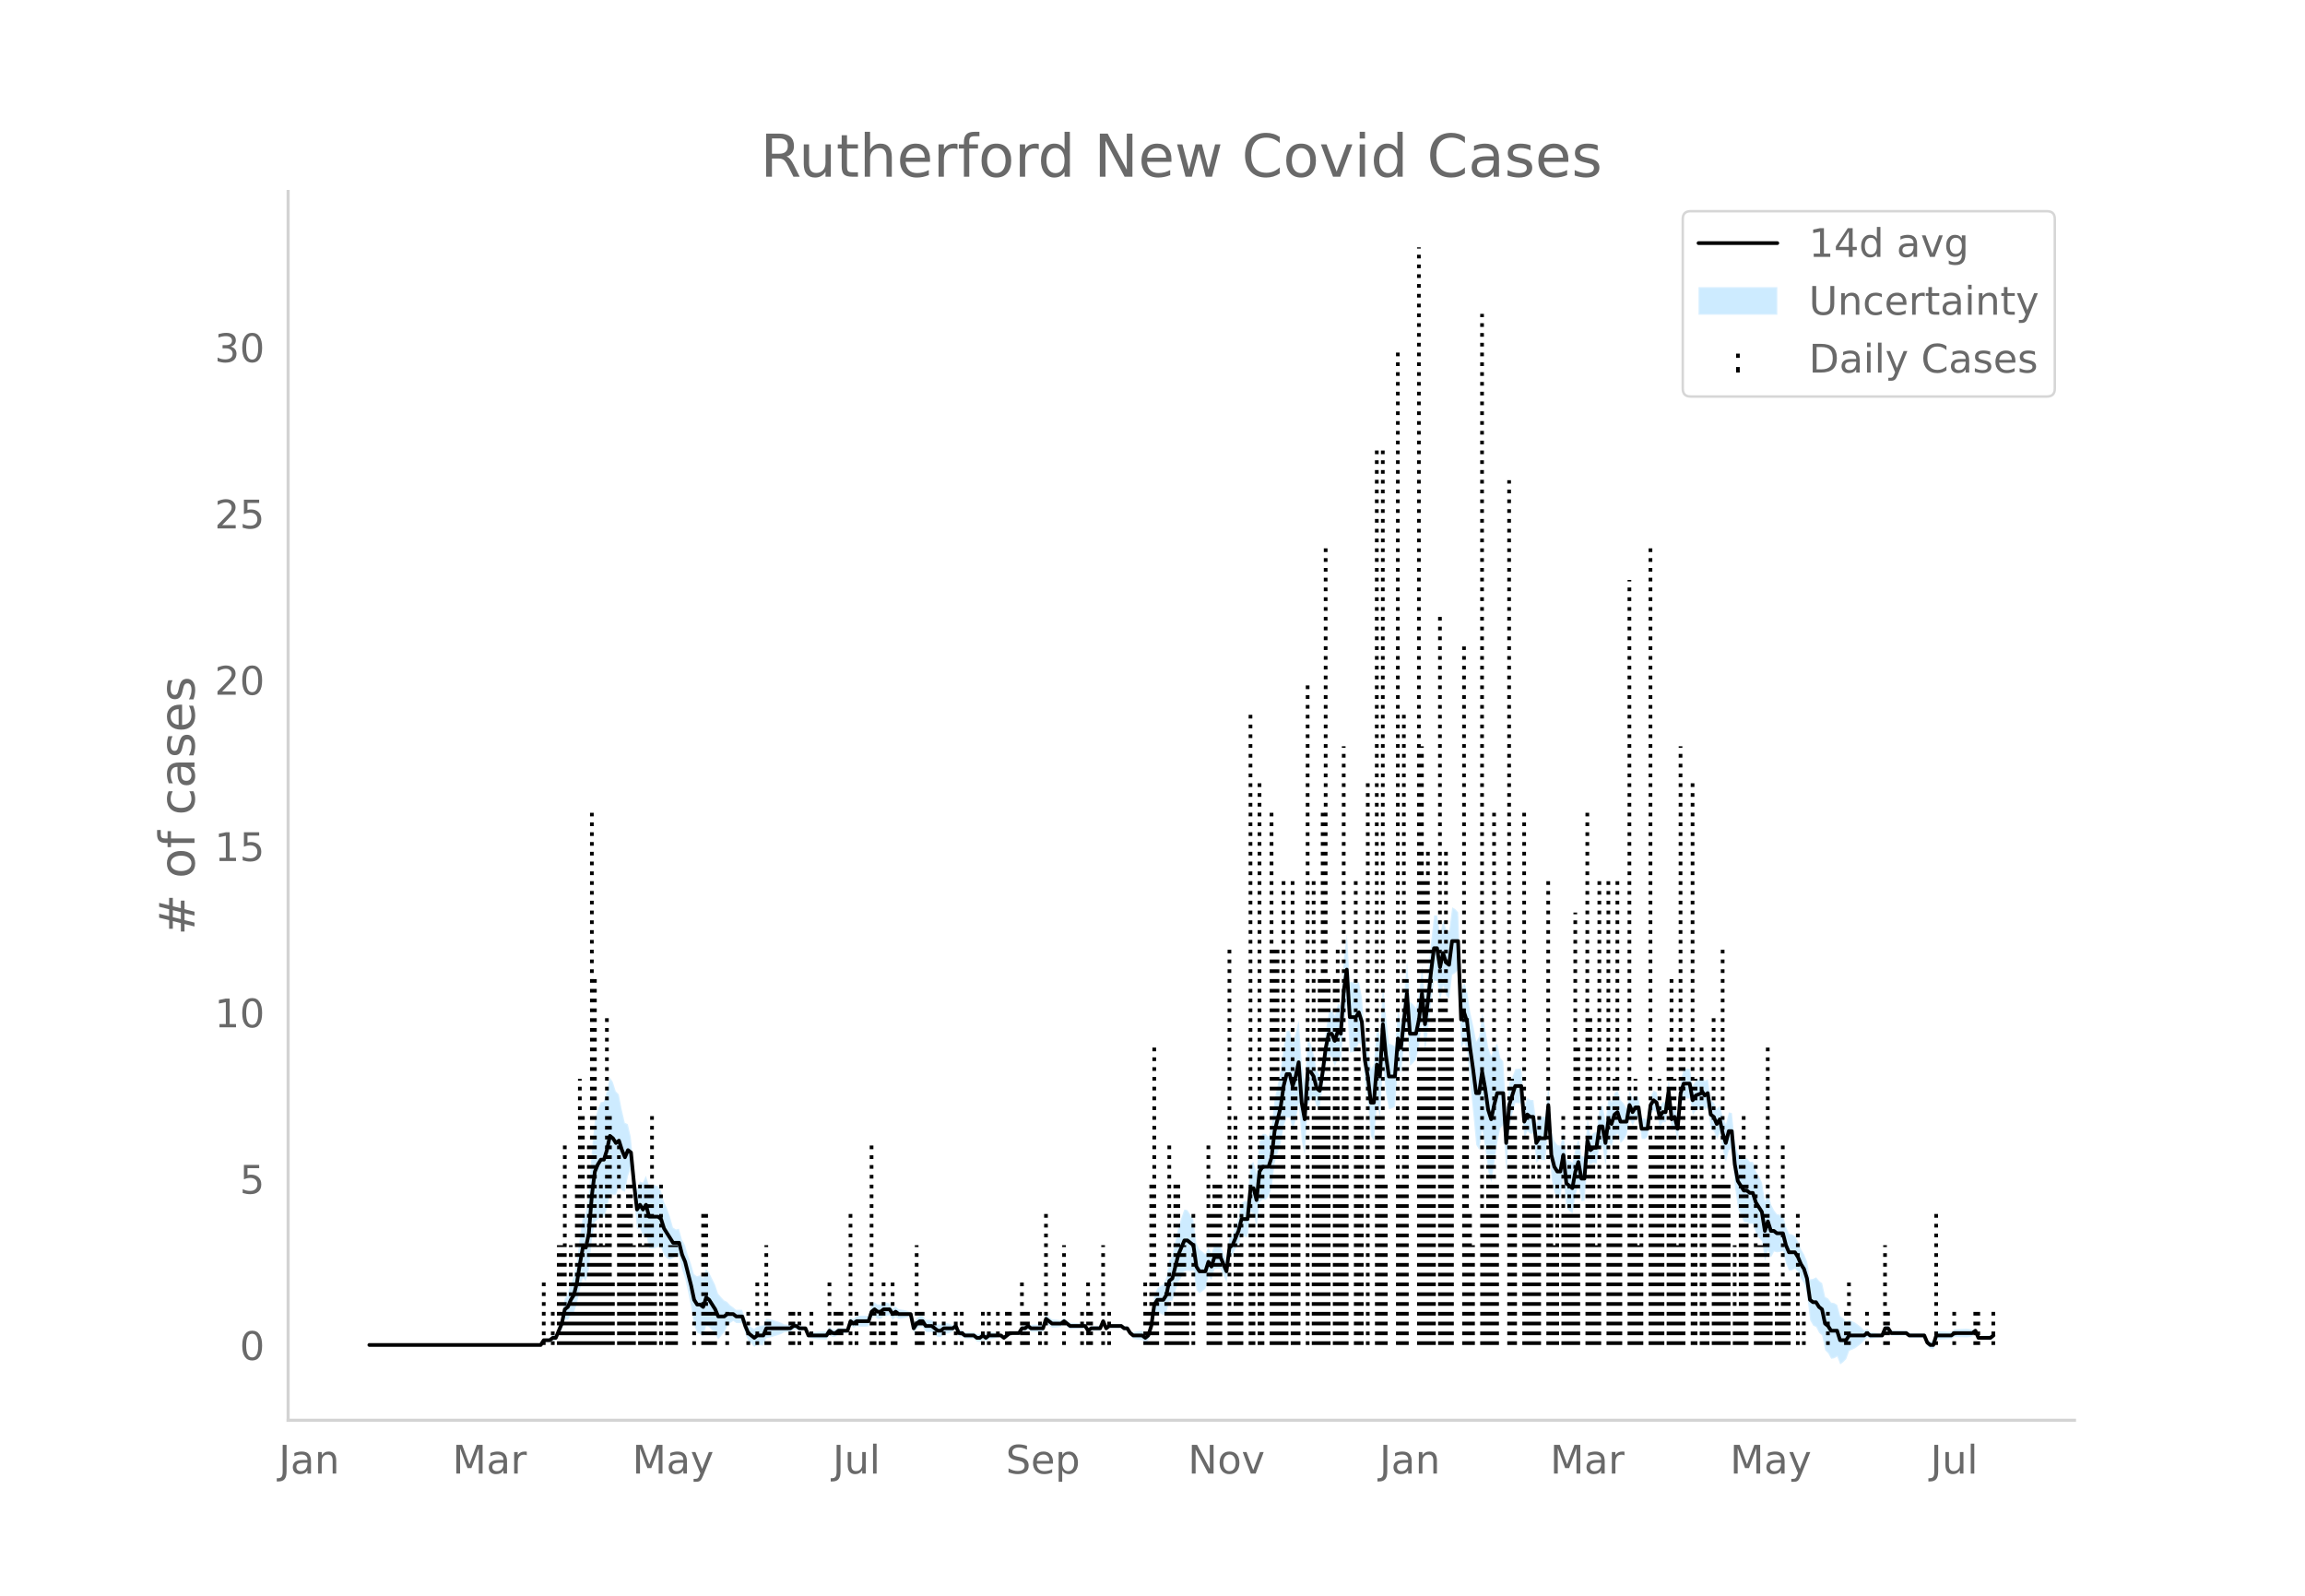 <svg height="864" viewBox="0 0 936 648" width="1248" xmlns="http://www.w3.org/2000/svg" xmlns:xlink="http://www.w3.org/1999/xlink"><defs><style>*{stroke-linecap:butt;stroke-linejoin:round}</style></defs><g id="figure_1"><path d="M0 648h936V0H0z" style="fill:#fff" id="patch_1"/><g id="axes_1"><path d="M117 576.72h725.4V77.76H117z" style="fill:none" id="patch_2"/><g id="PolyCollection_1"><defs><path d="M151.194-101.853H219.58l1.222-1.413 1.221.185 1.221.12 1.222-.742 1.22.144 1.222-2.33 1.221-2.04 1.222-4.198 1.22.107 1.222-1.8 1.221-.994 1.221-3.628 1.222-5.922 1.22-4.74 1.222 1.272 1.221-4.455 1.221-12.722 1.222-6.774 1.22-1.105 1.222-.88 1.221.233 1.221-3.606 1.222-5.835 1.22.086 1.222.067 1.221-3.2 1.222 1.476 1.22.52 1.222-6.381 1.221-3.313 1.221 11.64 1.222 13.16 1.22-.376 1.222 3.368 1.221-1.052 1.221 5.825 1.222.176 1.22-.177 1.222-.397 1.221.068 1.222 3.248 1.22 1.342 1.222.348 1.221-.568 1.221-.802 1.222.27 1.22 5.27 1.222 3.555 1.221 5.519 1.221 6.176 1.222 7.36 1.22 3.009 1.222.412 1.221 1.004 1.221-4.243 1.222.484 1.22 1.427 1.222 1.402 1.221 2.132 1.222-1.434 1.22-1.311 1.222-2.55 1.221-1.325 1.221-.863 1.222.893 1.22.024 1.222-.024 1.221 4.228 1.221 3.076 1.222 1.115 1.22 1.228 1.222-.85 1.221.2 1.222.111 1.22-2.999 1.222-.23 1.221-.297 1.221-.386 1.222-.349 1.22-.456 1.222-.652 1.221-.08 1.221.02 1.222-.965 1.22-.202 1.222.775 1.221-.277 1.221-.534 1.222 3.428 1.22.277 1.222.19 1.221.135 1.222.095 1.22.062 1.222.032 1.221-1.968 1.221.92 1.222-.167 1.22-1.166 1.222-.089 1.221-.101 1.221-.118 1.222-3.195 1.22 1.184 1.222-.71 1.221.144 1.222.056 1.22-.028 1.222-.113 1.221-3.389 1.221-.63 1.222.989h1.22l1.222-.989 1.221-.17 1.221-.349 1.222 1.855 1.22-1.142 1.222.82 1.221-.18 1.221-.23 1.222-.303 1.22-.455 1.222 6.906 1.221-1.692 1.222-.864 1.22.061 1.222 2.056 1.221.021 1.221-.08 1.222 1.077 1.22.996 1.222.021 1.221-1.111 1.221-.238 1.222-.366 1.22-.6 1.222-.975 1.221 3.021 1.222-.068 1.22.916 1.222.111 1.221.045 1.221-.015 1.222 1.093 1.22.123 1.222-.946 1.221.964 1.221-1.065 1.222-.141 1.22-.194 1.222-.613 1.221-.079 1.221.902 1.222-.965 1.22-.859 1.222.081 1.221.065h1.222l1.22-1.661 1.222.207 1.221-.756 1.221 1.035 1.222.036 1.22.005 1.222-.025 1.221-.059 1.221-3.595 1.222 1.02 1.22.94 1.222-.073 1.221-.13 1.222-.204 1.22-.924 1.222.918 1.221.965 1.221-.059 1.222-.066 1.22-.074 1.222-.085 1.221-.098 1.221 1.997 1.222-.988 1.22.031 1.222.01 1.221-.01 1.221-2.784 1.222 2.753 1.22-1.028h4.885l1.222.973 1.221.003 1.221 2.073 1.222 1.287 1.22.232 1.222.177 1.221.136 1.221.918 1.222-.912 1.22-3.86 1.222-7.164 1.221-.654 1.222.888 1.22.668 1.222-1.227 1.221-4.575 1.221-.124 1.222-3.835 1.22-3.722 1.222-2.034 1.221-2.31 1.221-.211 1.222.086 1.22-.117 1.222 7.923 1.221 1.222 1.221-.86 1.222-1.067 1.22-4.994 1.222 1.472 1.221-4.363 1.222-.118 1.22-.006 1.222 2.822 1.221 2.61 1.221-10 1.222-1.09 1.22-2.48 1.222-1.92 1.221-3.611 1.221.686 1.222.304 1.22-10.462 1.222 1.104 1.221 5.173 1.222-10.243 1.22-.994 1.222.024 1.221-1.088 1.221-3.939 1.222-9.908 1.22-3.997 1.222-3.923 1.221-6.98 1.221-3.564 1.222.132 1.22 4.966 1.222-3.933 1.221-6.66 1.221 15.224 1.222 5.473 1.22-20.459 1.222-1.978 1.221-.516 1.222 3.402 1.22-.033 1.222-8.155 1.221-8.62 1.221-4.206 1.222 1.183 1.22 3.392 1.222-3.056 1.221 1.546 1.221-15.722 1.222-7.648 1.22 19.307 1.222-.177 1.221-.546 1.222-3.305 1.22 1.532 1.222 14.778 1.221 8.124 1.221 13.518 1.222 2.113 1.22-15.119 1.222 5.364 1.221-21.145 1.221 11.597 1.222 6.36 1.22-.403 1.222-.674 1.221-16.192 1.221 2.49 1.222-11.45 1.22-8.048 1.222 16.515 1.221-1.006 1.222-1.503 1.22-5.636 1.222-10.093 1.221 12.541 1.221-9.186 1.222-10.971 1.22-8.5 1.222-.021 1.221 7.867 1.221-5.91 1.222 4.005 1.22 1.27 1.222-9.741 1.221-.68 1.222-1.366 1.22 31.836 1.222-2.242 1.221 3.731 1.221 12.943 1.222 11.96 1.22 12.887 1.222 1.99 1.221-7.903 1.221 7.208 1.222 9.568 1.22 4.39 1.222-7.77 1.221-8.411 1.221-5.783 1.222-1.403 1.22 19.414 1.222-18.228 1.221-5.627 1.222-4.473 1.22.123 1.222.114 1.221 14.17 1.221-2.956 1.222 1.09 1.22-.062 1.222 11.823 1.221-1.42 1.221.274 1.222.06 1.22-14.008 1.222 21.291 1.221 5.859 1.222 2.276 1.22-.277 1.222-8.231 1.221 12.473 1.221 1.3 1.222 1.053 1.22-7.575 1.222-4.014 1.221 6.627 1.221-.291 1.222-15.523 1.22.799 1.222-.708 1.221.385 1.221-7.39 1.222.894 1.22 6.939 1.222-9.139 1.221 1.728 1.222-4.24 1.22-.87 1.222 3.716 1.221-1.278 1.221-2.072 1.222-6.293 1.22 2.44 1.222-2.377 1.221-.84 1.221 8.746 1.222.062 1.22-.825 1.222-9.368 1.221-1.609 1.222 1.2 1.22 5.785 1.222-1.998 1.221-.09 1.221-8.122 1.222 11.59 1.22-.938 1.222 5.088 1.221-14 1.221-3.319 1.222.202 1.22-.104 1.222 6.76 1.221-1.88 2.443-.874v-1.107l1.22 1.782 1.222-1.141 1.221 8.893 1.222.869 1.22 3.21 1.222-2.432 1.221 6.852 1.221 4.829 1.222-4.864 1.22-.315 1.222 15.206 1.221 8.673 1.221 3.197 1.222 2.614 1.22.205 1.222.497 1.221-.033 1.222 3.83 1.22 1.893 1.222 1.284 1.221 8.04 1.221-4.118 1.222 2.667 1.22-2.356 1.222.312 1.221-.177 1.221-.261 1.222 4.96 1.22 2.982 1.222-.233 1.221-.709 1.221 1.553 1.222 2.713 1.22 1.827 1.222 4.772 1.221 10.143 1.222 2.155 1.22.611 1.222 2.383 1.221 1.042 1.221 6.005 1.222 1.25 1.22 2.22 1.222-.2 1.221-.723 1.221 3.181 1.222-.89 1.22-1.256 1.222-3.358 1.221-.479 1.222-.588 1.22-.892 1.222-.931 1.221-1.299 1.221-1.348 1.222.625 1.22-.111 1.222-.142 1.221-.186 1.221-.123 1.222-2.677 1.22.063 1.222 1.927 1.221-.008 1.221-.012 1.222-.017 1.22-.023 1.222-.03 1.221.994h6.106l1.222 3.142 1.22 1.214 1.222.276 1.221-3.899 1.221-.043 1.222-.048 1.22-.053 1.222-.057h1.221l1.222-.907 1.22.052 1.222.048 1.221.043 1.221.04 1.222-.12 1.22-.378 1.222-1.619 1.221 3.013 1.221.095 1.222.08 1.22.068 1.222.059 1.221-.965v-2.063l-1.22.965-1.222.059-1.221.068-1.222.08-1.22.095-1.222-2.776-1.221.31-1.221-.377-1.222-.12-1.22.04-1.222.043-1.221.048-1.221.052-1.222 1.022h-1.22l-1.222-.057-1.221-.053-1.222-.048-1.22-.043-1.222 3.82-1.221.274-1.221-.715-1.222-2.646h-6.106l-1.22-.936-1.222-.03-1.221-.022-1.222-.018-1.22-.012-1.222-.007-1.221-1.932-1.221.062-1.222 3.112-1.22-.123-1.222-.186-1.221-.142-1.221-.111-1.222-1.305-1.22.582-1.222-1.299-1.221-.93-1.221-.893-1.222-.588-1.22-.48-1.222.502-1.221-1.256-1.222-.89-1.22-4.537-1.222-.723-1.221-.2-1.221-1.638-1.222-.68-1.22-5.572-1.222-.887-1.221-1.477-1.221.611-1.222.226-1.22-7.223-1.222-2.945-1.221-2.032-1.222-3.075-1.22-2.306-1.222-.71-1.221-.233-1.221-2.805-1.222-4.688-1.22-.261-1.222-.177-1.221-1.617-1.221-2.356-1.222-5.052-1.22 3.6-1.222-7.395-1.221-2.575-1.221-1.966-1.222-3.888-1.22-.033-1.222-1.433-1.221.205-1.222-1.245-1.22-.662-1.222-4.833-1.221-11.807-1.221-.315-1.222 4.784-1.22-2.89-1.222-4.723-1.221 1.425-1.221-2.577-1.222-1.061-1.22-8.471-1.222.788-1.221-2.077v.822l-2.443 1.055-1.22 1.98-1.222-6.746-1.221-.104-1.222.201-1.22 4.4-1.222 14.941-1.221-4.559-1.221.992-1.222-11.564-1.22 9.243-1.222-.09-1.221 1.86-1.221-5.79-1.222-.73-1.22 2.25-1.222 9.926-1.221-.825-1.222.062-1.22-8.619-1.222-.84-1.221 1.481-1.221-3.347-1.222 7.212-1.22-2.072-1.222-1.277-1.221-4.002-1.221 1.059-1.222 3.478-1.22-2.131-1.222 10.156-1.221-6.567-1.222.895-1.22 9.974-1.222.385-1.221 1.222-1.221-6.92-1.222 15.349-1.22-.291-1.222-6.879-1.221 3.703-1.221 5.932-1.222-.876-1.22-.63-1.222-10.68-1.221 5.274-1.221-.276-1.222-1.583-1.22-3.789-1.222-19.227-1.221 13.004-1.222.06-1.22.274-1.222 2.44-1.221-9.402-1.221-.062-1.222-.84-1.22 2.832-1.222-14.77-1.221.113-1.221.123-1.222 3.244-1.22 2.092-1.222 12.643-1.221-21.104-1.222-1.404-1.22-5.782-1.222 1.235-1.221 3.808-1.221-3.329-1.222-7.797-1.22-6.298-1.222 9.462-1.221 1.99-1.221-6.408-1.222-5.404-1.22-8.282-1.222-3.987-1.221 3.546-1.221-31.836-1.222-1.366-1.22-.68-1.222 9.554-1.221-.66-1.222-3.712-1.22 5.667-1.222-7.57-1.221-.02-1.221 10.794-1.222 12.183-1.22 10.108-1.222-12.541-1.221 11.13-1.221 5.942-1.222-1.503-1.22-1.006-1.222-16.287-1.221 13.176-1.222 11.705-1.22-5.228-1.222 14.68-1.221-.675-1.221-.403-1.222-11.005-1.22-13.486-1.222 21.303-1.221-4.284-1.221 15.753-1.222 2.113-1.22-7.706-1.222-5.382-1.221-16.094-1.221-6.186-1.222.554-1.22-.546-1.222-.177-1.221-19.282-1.222 9.717-1.22 19.008-1.222-.383-1.221 4.662-1.221-2.397-1.222 1.184-1.22 7.37-1.222 10.675-1.221 7.28-1.221-1.962-1.222-6.245-1.22-4.375-1.222-1.978-1.221 18.13-1.222-8.033-1.22-17.577-1.222 4.917-1.221 3.785-1.221-4.682-1.222.133-1.22 6.083L520-212.95l-1.221 5.725-1.221 5.65-1.222 11.316-1.22 3.78-1.222-1.09-1.221.024-1.221 2.866-1.222 12.91-1.22-4.474-1.222 1.103-1.221 14.622-1.222.304-1.22.686-1.222 6.036-1.221 3.868-1.221 3.31-1.222.838-1.22 9.295-1.222-3.178-1.221-2.966-1.221-.006-1.222-.118-1.22 3.354-1.222-2.387-1.221 2.724-1.222-1.067-1.22-.86-1.222-2.637-1.221-9.442-1.221-2.046-1.222-1.844-1.22-.21-1.222 3.478-1.221 3.754-1.221 5.926-1.222 5.812-1.22 1.805-1.222 7.002-1.221 2.632-1.221.668-1.222.888-1.22 3.205-1.222 10.2-1.221 3.86-1.222 1.017-1.22-1.012-1.222.136-1.221.177-1.221.232-1.222-.642-1.22-1.786-1.222.003-1.221-.956h-4.885l-1.221.9-1.222-3.035-1.22 3.004-1.222-.01-1.221.01-1.221.032-1.222.94-1.22-1.861-1.222-.098-1.221-.085-1.221-.074-1.222-.066-1.22-.059-1.222-.964-1.221-1.011-1.221 1.005-1.222-.204-1.22-.13-1.222-.073-1.221-.989-1.222-.91-1.22 4.122-1.222-.058-1.221-.026-1.221.005-1.222.037-1.22-.895-1.222 1.174-1.221.207-1.221 2.197h-1.222l-1.22.065-1.222.081-1.221 1.071-1.222.965-1.22-1.028-1.222-.078-1.221-.614-1.221-.194-1.222-.14-1.22.863-1.222-.965-1.221.984-1.221.123-1.222-.837-1.22-.015-1.222.045-1.221.111-1.221-1.013-1.222-.068-1.22-2.767-1.222.954-1.221-.6-1.222-.366-1.22-.238-1.222.818-1.221.02-1.221-.932-1.222-.853-1.22-.08-1.222.021-1.221-1.803-1.221.062-1.222 1.065-1.22 2.166-1.222-4.67-1.221-.455-1.222-.304-1.22-.229-1.222-.18-1.221-1.11-1.221.788-1.222-2.004-1.22-.349-1.222-.17-1.221.94h-1.221l-1.222-.94-1.22 1.299-1.222 4.33-1.221-.114-1.221-.027-1.222.055-1.22.144-1.222 1.22-1.221-.746-1.222 4.523-1.22-.118-1.222-.101-1.221-.089-1.221.764-1.222-.168-1.22-1.009-1.222 1.891-1.221.032-1.221.062-1.222.095-1.22.135-1.222.19-1.221.277-1.222-2.36-1.22-.534-1.222-.278-1.221-1.154-1.221-.202-1.222.965-1.22.02-1.222-.08-1.221-.653-1.221-.456-1.222-.348-1.22-.386-1.222-.298-1.221-.23-1.221 2.79-1.222.111-1.22.201-1.222 1.078-1.221-.701-1.222-.815-1.22-2.712-1.222-3.49-1.221-.023-1.221.023-1.222-1.037-1.22-.862-1.222-1.326-1.221-.62-1.221-1.31-1.222-1.434-1.22-3.657-1.222-2.457-1.221-2.432-1.222-1.445-1.22 3.474-1.222-.925-1.221.412-1.221-.85-1.222-4.217-1.22-3.471-1.222-4.128-1.221-2.233-1.221-4.379-1.222.271-1.22-.802-1.222-4.427-1.221-3.512-1.221-2.516-1.222-4.47-1.22-1.862-1.222-.396-1.221-.177-1.222.176-1.22-3.822-1.222 2.806-1.221-.491-1.221 3.484-1.222-8.064-1.22-13.444-1.222-5.242-1.221-.593-1.221-5.268-1.222-6.243-1.22-1.27-1.222-3.792-1.221-1.844-1.222 5.742-1.22 4.112-1.222.233-1.221 2.98-1.221 4.682-1.222 12.521-1.22 18.15-1.222 7.121-1.221 1.272-1.221 8.767-1.222 9.513-1.22 6.02-1.222 2.865-1.221 3.988-1.221 2.037-1.222 7.378-1.22 3.75-1.222 3.457-1.221.145-1.222 1.186-1.22.121-1.222.185-1.221 2.445H151.194z" id="m247a4d5e01" style="stroke:#fff;stroke-opacity:.2"/></defs><g clip-path="url(#pfc49d9bbac)"><use style="fill:#089fff;fill-opacity:.2;stroke:#fff;stroke-opacity:.2" xlink:href="#m247a4d5e01" y="648"/></g></g><g id="LineCollection_1"><path clip-path="url(#pfc49d9bbac)" d="M220.803 546.147v-27.012M224.467 546.147v-13.506M226.91 546.147V505.63M228.13 546.147V505.63M229.352 546.147V465.11M230.573 546.147v-13.506M231.794 546.147V505.63M233.015 546.147v-27.012M234.236 546.147v-67.531M235.458 546.147v-108.05M236.679 546.147v-94.544M237.9 546.147v-27.012M239.121 546.147V465.11M240.342 546.147v-216.1M241.564 546.147V397.578M242.785 546.147V505.63M244.006 546.147v-67.531M245.227 546.147V505.63M246.448 546.147V411.085M247.67 546.147v-94.544M248.89 546.147v-27.012M251.333 546.147V465.11M252.555 546.147v-54.025M253.776 546.147v-54.025M254.997 546.147v-67.531M256.218 546.147v-67.531M257.44 546.147V505.63M259.882 546.147v-67.531M261.103 546.147V505.63M262.324 546.147v-67.531M263.545 546.147v-67.531M264.767 546.147v-94.544M265.988 546.147v-27.012M268.43 546.147v-67.531M270.873 546.147v-27.012M272.094 546.147V505.63M273.315 546.147V505.63M274.536 546.147V505.63M281.864 546.147v-13.506M285.527 546.147v-54.025M286.748 546.147v-54.025M287.97 546.147v-13.506M289.19 546.147v-13.506M290.412 546.147v-13.506M295.297 546.147v-13.506M303.845 546.147v-13.506M307.51 546.147v-27.012M311.173 546.147V505.63M312.394 546.147v-13.506M320.942 546.147v-13.506M322.164 546.147v-13.506M324.606 546.147v-13.506M329.49 546.147v-13.506M336.818 546.147v-27.012M339.26 546.147v-13.506M340.482 546.147v-13.506M341.703 546.147v-13.506M345.367 546.147v-54.025M347.81 546.147v-13.506M353.915 546.147V465.11M355.136 546.147v-13.506M357.579 546.147v-13.506M358.8 546.147v-27.012M362.464 546.147v-27.012M363.685 546.147v-13.506M372.233 546.147V505.63M373.455 546.147v-13.506M374.676 546.147v-13.506M379.56 546.147v-13.506M383.224 546.147v-13.506M388.11 546.147v-13.506M390.552 546.147v-13.506M399.1 546.147v-13.506M401.542 546.147v-13.506M405.206 546.147v-13.506M408.87 546.147v-13.506M410.09 546.147v-13.506M414.976 546.147v-27.012M416.197 546.147v-13.506M417.418 546.147v-13.506M422.303 546.147v-13.506M424.745 546.147v-54.025M432.073 546.147V505.63M439.4 546.147v-13.506M441.842 546.147v-27.012M443.064 546.147v-13.506M447.948 546.147V505.63M450.39 546.147v-13.506M465.045 546.147v-27.012M466.267 546.147v-13.506M467.488 546.147v-67.531M468.71 546.147V424.591M469.93 546.147v-27.012M473.594 546.147v-27.012M474.815 546.147V465.11M476.036 546.147v-13.506M477.258 546.147v-67.531M478.479 546.147v-67.531M479.7 546.147V505.63M480.921 546.147V505.63M482.142 546.147v-27.012M484.585 546.147v-54.025M490.69 546.147V465.11M491.912 546.147v-54.025M493.133 546.147v-67.531M494.355 546.147v-67.531M495.576 546.147v-67.531M499.24 546.147V384.072M500.46 546.147v-13.506M501.682 546.147v-94.544M502.903 546.147V505.63M504.124 546.147v-67.531M507.788 546.147V289.528M509.01 546.147v-54.025M511.452 546.147V316.541M512.673 546.147v-94.544M516.336 546.147v-216.1M517.558 546.147V384.072M518.779 546.147V384.072M520 546.147v-108.05M521.221 546.147V357.06M522.442 546.147v-67.531M524.885 546.147V357.06M526.106 546.147v-108.05M527.327 546.147V465.11M530.99 546.147V276.022M533.433 546.147V357.06M534.655 546.147v-94.544M535.876 546.147V397.578M537.097 546.147v-216.1M538.318 546.147v-324.15M539.54 546.147V397.578M541.982 546.147V397.578M543.203 546.147V384.072M544.424 546.147v-67.531M545.645 546.147V303.034M546.867 546.147V424.591M550.53 546.147V357.06M551.752 546.147V424.591M552.973 546.147v-94.544M555.415 546.147V316.541M559.079 546.147v-364.67M560.3 546.147v-94.544M561.521 546.147v-364.67M562.742 546.147v-67.531M567.627 546.147V140.96M568.848 546.147v-67.531M570.07 546.147V289.528M571.29 546.147V397.578M576.176 546.147V100.44M577.397 546.147V303.034M578.618 546.147V357.06M579.84 546.147V343.553M581.06 546.147V384.072M582.282 546.147V411.085M584.724 546.147V249.01M585.945 546.147V397.578M587.167 546.147V343.553M588.388 546.147V411.085M589.61 546.147V411.085M594.494 546.147V262.515M595.715 546.147V411.085M596.936 546.147v-54.025M598.158 546.147V505.63M601.821 546.147V127.453M603.042 546.147v-54.025M604.264 546.147V465.11M605.485 546.147V465.11M606.706 546.147v-216.1M607.927 546.147v-67.531M612.812 546.147V194.984M614.033 546.147v-108.05M615.255 546.147v-94.544M618.918 546.147v-216.1M620.14 546.147v-94.544M621.36 546.147v-67.531M622.582 546.147V465.11M623.803 546.147v-67.531M625.024 546.147v-94.544M628.688 546.147V357.06M629.91 546.147v-67.531M631.13 546.147V505.63M632.352 546.147v-67.531M634.794 546.147v-94.544M636.015 546.147v-54.025M637.236 546.147V465.11M638.458 546.147v-54.025M639.679 546.147V370.566M640.9 546.147V424.591M644.564 546.147v-216.1M645.785 546.147V411.085M647.006 546.147V465.11M648.227 546.147V505.63M649.448 546.147V357.06M653.112 546.147V357.06M654.333 546.147v-54.025M655.555 546.147v-108.05M656.776 546.147V357.06M657.997 546.147v-67.531M661.66 546.147V235.503M662.882 546.147v-94.544M664.103 546.147v-108.05M665.324 546.147V505.63M666.545 546.147v-67.531M670.21 546.147v-324.15M671.43 546.147V465.11M672.652 546.147v-94.544M673.873 546.147v-108.05M675.094 546.147v-94.544M677.536 546.147V424.591M678.758 546.147V397.578M679.979 546.147v-108.05M681.2 546.147V505.63M682.421 546.147V303.034M683.642 546.147V424.591M687.306 546.147V316.541M688.527 546.147v-108.05M690.97 546.147v-108.05M690.97 546.147V424.591M692.19 546.147v-67.531M693.412 546.147v-13.506M695.855 546.147V411.085M697.076 546.147v-67.531M698.297 546.147v-67.531M699.518 546.147V384.072M700.74 546.147v-67.531M701.96 546.147v-67.531M704.403 546.147V505.63M705.624 546.147v-13.506M706.845 546.147V465.11M708.067 546.147v-94.544M709.288 546.147v-67.531M712.952 546.147V465.11M714.173 546.147V505.63M715.394 546.147V505.63M716.615 546.147v-54.025M717.836 546.147V424.591M719.058 546.147v-13.506M721.5 546.147v-27.012M722.721 546.147v-13.506M723.942 546.147V465.11M725.164 546.147v-27.012M726.385 546.147v-27.012M730.048 546.147v-54.025M732.49 546.147v-13.506M742.26 546.147v-13.506M749.588 546.147v-13.506M750.81 546.147v-27.012M758.136 546.147v-13.506M765.464 546.147V505.63M766.685 546.147v-13.506M786.224 546.147v-54.025M793.552 546.147v-13.506M802.1 546.147v-13.506M803.321 546.147v-13.506M809.427 546.147v-13.506" style="fill:none;stroke:#000;stroke-dasharray:1.5,2.475;stroke-dashoffset:0;stroke-width:1.5"/></g><path clip-path="url(#pfc49d9bbac)" d="M149.973 546.147h69.609l1.221-1.929h2.442l1.222-.965h1.22l2.443-5.788 1.222-5.789 1.22-.964 1.222-2.895 1.221-1.929 1.221-4.824 1.222-7.718 1.22-6.753h1.222l1.221-5.788 1.221-15.436 1.222-9.647 1.22-2.894 1.222-1.93h1.221l1.221-3.859 1.222-5.788 1.22.965 1.222 1.929 1.221-.965 1.222 3.86 1.22 2.893 1.222-2.894 1.221.965 1.221 12.541 1.222 10.613 1.22-1.93 1.222 1.93 1.221-1.93 1.221 4.824h3.664l1.221.965 1.222 3.858 3.663 5.789h2.443l1.22 4.824 1.222 2.894 2.442 9.647 1.222 5.788 1.22 1.93h1.222l1.221.965 1.221-3.86 1.222.965 2.442 3.86 1.221 2.894h2.443l1.221-.965h2.442l1.222.965h2.442l1.221 3.859 1.221 2.894 2.443 1.93 1.221-.965h2.443l1.22-2.895h9.77l1.222-.964h1.22l1.222.964h2.442l1.222 2.895h7.327l1.221-1.93 1.221.965h1.222l1.22-.965h3.664l1.222-3.859 1.22.965 1.222-.965h4.885l1.221-3.859 1.221-.965 1.222.965h1.22l1.222-.965h2.442l1.222 1.93 1.22-.965 1.222.965h4.885l1.221 5.788 1.221-1.93 1.222-.964h1.22l1.222 1.93h2.442l2.443 1.929h1.221l1.221-.965h3.664l1.221-.964 1.221 2.894h1.222l1.22.965h3.664l1.222.964h1.22l1.222-.964 1.221.964 1.221-.964h4.885l1.221.964 2.443-1.93h3.664l1.22-1.929h1.222l1.221-.964 1.221.964h4.885l1.221-3.859 2.443 1.93h3.664l1.22-.965 2.443 1.93h6.106l1.221 1.929 1.222-.965h3.663l1.221-2.894 1.222 2.894 1.22-.964h4.886l1.221.964h1.221l1.221 1.93 1.222.965h3.663l1.221.964 1.222-.964 1.22-3.86 1.222-8.682 1.221-1.93h2.443l1.22-1.929 1.222-5.788 1.221-.965 2.443-9.647 2.442-5.789h1.221l2.443 1.93 1.221 8.682 1.221 1.93h2.443l1.22-3.86 1.222 1.93 1.221-3.859h2.443l2.442 5.789 1.221-9.648 1.222-.964 2.442-5.789 1.221-4.823h2.443l1.22-12.542h1.222l1.221 4.824 1.222-11.577 1.22-1.93h2.443l1.221-3.859 1.222-10.612 2.442-9.647 1.221-8.683 1.221-4.823h1.222l1.22 4.823 1.222-3.859 1.221-5.788 1.221 16.4 1.222 6.754 1.22-19.295h1.222l1.221 1.93 1.222 4.823 1.22.965 1.222-7.718 1.221-9.647 1.221-5.789h1.222l1.22 2.894 1.222-3.859 1.221.965 1.221-17.365 1.222-8.683 1.22 19.295h2.443l1.222-1.93 1.22 3.86 1.222 15.435 1.221 6.753 1.221 10.613h1.222l1.22-15.436 1.222 4.823 1.221-21.224 1.221 12.542 1.222 8.682h2.442l1.221-15.435 1.221 3.859 2.443-22.19 1.221 16.401h2.443l1.22-5.788 1.222-10.612 1.221 12.541 1.221-9.647 1.222-11.577 1.22-9.647h1.222l1.221 7.718 1.221-5.789 1.222 3.86 1.22.964 1.222-9.647h2.443l1.22 31.836 1.222-2.894 1.221 3.859 1.221 10.612 1.222 8.682 1.22 9.648h1.222l1.221-8.683 1.221 6.753 1.222 8.683 1.22 3.859 1.222-5.789 1.221-4.823h2.443l1.22 20.259 1.222-15.436 2.443-7.718h2.442l1.221 14.471 1.221-2.894 1.222.965h1.22l1.222 10.612 1.221-1.93h2.443l1.22-13.506 1.222 20.26 1.221 4.823 1.222 1.93h1.22l1.222-6.753 1.221 11.576 2.443 1.93 1.22-6.753 1.222-3.86 1.221 6.754h1.221l1.222-15.436 1.22 3.86 1.222-.966h1.221l1.221-8.682h1.222l1.22 6.753 1.222-9.647 1.221 1.93 1.222-3.86 1.22-.965 1.222 3.86h2.442l1.222-6.754 1.22 2.894 1.222-1.929h1.221l1.221 8.683h2.443l1.221-9.648 1.221-1.93 1.222.966 1.22 5.788 1.222-1.93h1.221l1.221-8.682 1.222 11.577 1.22-.965 1.222 4.824 1.221-14.471 1.221-3.86h2.443l1.221 6.754 1.221-1.93 2.443-.964v-.965l1.22 1.93 1.222-.965 1.221 8.682 1.222.965 1.22 2.894 1.222-1.93 1.221 5.79 1.221 3.858 1.222-4.824h1.22l1.222 13.507 1.221 6.753 2.443 3.859h1.22l1.222.964h1.221l1.222 3.86 2.442 3.858 1.221 7.718 1.221-3.859 1.222 3.86h1.22l1.222.964h2.442l1.222 4.824 1.22 2.894h2.443l1.221 1.93 1.222 2.893 1.22 1.93 1.222 3.859 1.221 8.682 1.222.965h1.22l1.222 1.93 1.221.964 1.221 5.789 1.222.965 1.22 1.929h2.443l1.221 3.859h2.443l1.221-1.93h6.106l1.221-.964 1.222.965h4.884l1.222-2.895h1.22l1.222 1.93h6.106l1.221.965h6.106l1.222 2.894 1.22.964h1.222l1.221-3.858h6.106l1.222-.965h7.327l1.221-.965 1.221 2.894h4.885l1.221-.964h0" style="fill:none;stroke:#000;stroke-linecap:round;stroke-width:1.5" id="line2d_1"/><path d="M117 576.72V77.76" style="fill:none;stroke:#d3d3d3;stroke-linecap:square;stroke-linejoin:miter;stroke-width:1.25" id="patch_3"/><path d="M117 576.72h725.4" style="fill:none;stroke:#d3d3d3;stroke-linecap:square;stroke-linejoin:miter;stroke-width:1.25" id="patch_4"/><g id="matplotlib.axis_1"><g id="xtick_1"><g style="fill:#696969" transform="matrix(.16 0 0 -.16 113.216 598.378)" id="text_1"><defs><path d="M9.813 72.906h9.859V5.078q0-13.187-5-19.14-5-5.954-16.094-5.954h-3.75v8.297h3.078q6.531 0 9.219 3.672Q9.813-4.39 9.813 5.078z" id="DejaVuSans-74"/><path d="M34.281 27.484q-10.89 0-15.093-2.484-4.204-2.484-4.204-8.5 0-4.781 3.157-7.594 3.156-2.797 8.562-2.797 7.485 0 12 5.297 4.516 5.297 4.516 14.078v2zm17.922 3.72V0H43.22v8.297Q40.14 3.328 35.547.953q-4.594-2.375-11.234-2.375-8.391 0-13.36 4.719Q6 8.016 6 15.922q0 9.219 6.172 13.906 6.187 4.688 18.437 4.688h12.61v.89q0 6.203-4.078 9.594-4.078 3.39-11.453 3.39-4.688 0-9.141-1.124-4.438-1.125-8.531-3.375v8.312q4.921 1.906 9.562 2.844 4.64.953 9.031.953 11.875 0 17.735-6.156 5.86-6.14 5.86-18.64z" id="DejaVuSans-97"/><path d="M54.89 33.016V0h-8.984v32.719q0 7.765-3.031 11.61-3.031 3.858-9.078 3.858-7.281 0-11.484-4.64-4.204-4.625-4.204-12.64V0H9.08v54.688h9.03v-8.5q3.235 4.937 7.594 7.374Q30.078 56 35.797 56q9.422 0 14.25-5.828 4.844-5.828 4.844-17.156z" id="DejaVuSans-110"/></defs><use xlink:href="#DejaVuSans-74"/><use x="29.492" xlink:href="#DejaVuSans-97"/><use x="90.771" xlink:href="#DejaVuSans-110"/></g></g><g id="xtick_2"><g style="fill:#696969" transform="matrix(.16 0 0 -.16 183.727 598.378)" id="text_2"><defs><path d="M9.813 72.906h14.703l18.593-49.61 18.703 49.61h14.704V0H66.89v64.016l-18.797-50h-9.907l-18.796 50V0H9.813z" id="DejaVuSans-77"/><path d="M41.11 46.297q-1.516.875-3.297 1.281Q36.03 48 33.89 48q-7.625 0-11.703-4.953-4.079-4.953-4.079-14.234V0H9.08v54.688h9.03v-8.5q2.844 4.984 7.375 7.39Q30.031 56 36.531 56q.922 0 2.047-.125 1.125-.11 2.484-.36z" id="DejaVuSans-114"/></defs><use xlink:href="#DejaVuSans-77"/><use x="86.279" xlink:href="#DejaVuSans-97"/><use x="147.559" xlink:href="#DejaVuSans-114"/></g></g><g id="xtick_3"><g style="fill:#696969" transform="matrix(.16 0 0 -.16 256.775 598.378)" id="text_3"><defs><path d="M32.172-5.078q-3.797-9.766-7.422-12.735-3.61-2.984-9.656-2.984H7.906v7.516h5.282q3.703 0 5.75 1.765Q21-9.766 23.483-3.219l1.61 4.094-22.11 53.813H12.5l17.094-42.766 17.093 42.766h9.516z" id="DejaVuSans-121"/></defs><use xlink:href="#DejaVuSans-77"/><use x="86.279" xlink:href="#DejaVuSans-97"/><use x="147.559" xlink:href="#DejaVuSans-121"/></g></g><g id="xtick_4"><g style="fill:#696969" transform="matrix(.16 0 0 -.16 338.157 598.378)" id="text_4"><defs><path d="M8.5 21.578v33.11h8.984V21.922q0-7.766 3.016-11.656 3.031-3.875 9.094-3.875 7.265 0 11.484 4.64 4.234 4.64 4.234 12.656v31h8.985V0h-8.984v8.406Q42.047 3.422 37.718 1q-4.313-2.422-10.032-2.422-9.421 0-14.312 5.86Q8.5 10.296 8.5 21.578zM31.11 56z" id="DejaVuSans-117"/><path d="M9.422 75.984h8.984V0H9.422z" id="DejaVuSans-108"/></defs><use xlink:href="#DejaVuSans-74"/><use x="29.492" xlink:href="#DejaVuSans-117"/><use x="92.871" xlink:href="#DejaVuSans-108"/></g></g><g id="xtick_5"><g style="fill:#696969" transform="matrix(.16 0 0 -.16 408.444 598.378)" id="text_5"><defs><path d="M53.516 70.516V60.89q-5.61 2.687-10.594 4-4.984 1.328-9.625 1.328-8.047 0-12.422-3.125t-4.375-8.89q0-4.845 2.906-7.313 2.907-2.453 11.016-3.97l5.953-1.218q11.031-2.11 16.281-7.406 5.25-5.297 5.25-14.172 0-10.61-7.11-16.078-7.093-5.469-20.812-5.469-5.172 0-11.015 1.172Q13.14.922 6.89 3.219v10.156q6-3.36 11.765-5.078 5.766-1.703 11.328-1.703 8.438 0 13.032 3.312 4.593 3.328 4.593 9.485 0 5.359-3.297 8.39-3.296 3.032-10.812 4.547L27.484 33.5q-11.03 2.188-15.968 6.875-4.922 4.688-4.922 13.047 0 9.672 6.812 15.234 6.813 5.563 18.766 5.563 5.14 0 10.453-.938 5.328-.922 10.89-2.765z" id="DejaVuSans-83"/><path d="M56.203 29.594v-4.39H14.891q.593-9.282 5.593-14.142 5-4.859 13.938-4.859 5.172 0 10.031 1.266 4.86 1.265 9.656 3.812v-8.5Q49.266.734 44.187-.344 39.11-1.422 33.892-1.422q-13.094 0-20.735 7.61-7.64 7.625-7.64 20.625 0 13.421 7.25 21.296Q20.016 56 32.328 56q11.031 0 17.453-7.11 6.422-7.093 6.422-19.296zm-8.984 2.64q-.094 7.36-4.125 11.75-4.032 4.407-10.672 4.407-7.516 0-12.031-4.25-4.516-4.25-5.203-11.97z" id="DejaVuSans-101"/><path d="M18.11 8.203v-29H9.077v75.484h9.031v-8.296q2.844 4.875 7.157 7.234Q29.594 56 35.594 56q9.968 0 16.187-7.906 6.235-7.907 6.235-20.797T51.78 6.484q-6.218-7.906-16.187-7.906-6 0-10.328 2.375-4.313 2.375-7.157 7.25zm30.578 19.094q0 9.906-4.079 15.547-4.078 5.64-11.203 5.64-7.14 0-11.218-5.64-4.079-5.64-4.079-15.547 0-9.906 4.078-15.547 4.079-5.64 11.22-5.64 7.124 0 11.202 5.64t4.078 15.547z" id="DejaVuSans-112"/></defs><use xlink:href="#DejaVuSans-83"/><use x="63.477" xlink:href="#DejaVuSans-101"/><use x="125" xlink:href="#DejaVuSans-112"/></g></g><g id="xtick_6"><g style="fill:#696969" transform="matrix(.16 0 0 -.16 482.403 598.378)" id="text_6"><defs><path d="M9.813 72.906h13.28l32.329-60.984v60.984h9.562V0h-13.28L19.39 60.984V0H9.813z" id="DejaVuSans-78"/><path d="M30.61 48.39q-7.22 0-11.422-5.64-4.204-5.64-4.204-15.453 0-9.813 4.172-15.453 4.188-5.64 11.453-5.64 7.188 0 11.375 5.655 4.203 5.672 4.203 15.438 0 9.719-4.203 15.406-4.187 5.688-11.375 5.688zm0 7.61q11.718 0 18.406-7.625 6.703-7.61 6.703-21.078 0-13.422-6.703-21.078-6.688-7.64-18.407-7.64-11.765 0-18.437 7.64-6.656 7.656-6.656 21.078 0 13.469 6.656 21.078Q18.844 56 30.609 56z" id="DejaVuSans-111"/><path d="M2.984 54.688H12.5L29.594 8.797l17.093 45.89h9.516L35.687 0H23.485z" id="DejaVuSans-118"/></defs><use xlink:href="#DejaVuSans-78"/><use x="74.805" xlink:href="#DejaVuSans-111"/><use x="135.986" xlink:href="#DejaVuSans-118"/></g></g><g id="xtick_7"><g style="fill:#696969" transform="matrix(.16 0 0 -.16 560.18 598.378)" id="text_7"><use xlink:href="#DejaVuSans-74"/><use x="29.492" xlink:href="#DejaVuSans-97"/><use x="90.771" xlink:href="#DejaVuSans-110"/></g></g><g id="xtick_8"><g style="fill:#696969" transform="matrix(.16 0 0 -.16 629.47 598.378)" id="text_8"><use xlink:href="#DejaVuSans-77"/><use x="86.279" xlink:href="#DejaVuSans-97"/><use x="147.559" xlink:href="#DejaVuSans-114"/></g></g><g id="xtick_9"><g style="fill:#696969" transform="matrix(.16 0 0 -.16 702.518 598.378)" id="text_9"><use xlink:href="#DejaVuSans-77"/><use x="86.279" xlink:href="#DejaVuSans-97"/><use x="147.559" xlink:href="#DejaVuSans-121"/></g></g><g id="xtick_10"><g style="fill:#696969" transform="matrix(.16 0 0 -.16 783.899 598.378)" id="text_10"><use xlink:href="#DejaVuSans-74"/><use x="29.492" xlink:href="#DejaVuSans-117"/><use x="92.871" xlink:href="#DejaVuSans-108"/></g></g></g><g id="matplotlib.axis_2"><g id="ytick_1"><g style="fill:#696969" transform="matrix(.16 0 0 -.16 97.32 552.226)" id="text_11"><defs><path d="M31.781 66.406q-7.61 0-11.453-7.5Q16.5 51.422 16.5 36.375q0-14.984 3.828-22.484 3.844-7.5 11.453-7.5 7.672 0 11.5 7.5 3.844 7.5 3.844 22.484 0 15.047-3.844 22.531-3.828 7.5-11.5 7.5zm0 7.813q12.266 0 18.735-9.703 6.468-9.688 6.468-28.141 0-18.406-6.468-28.11-6.47-9.687-18.735-9.687-12.25 0-18.718 9.688-6.47 9.703-6.47 28.109 0 18.453 6.47 28.14Q19.53 74.22 31.78 74.22z" id="DejaVuSans-48"/></defs><use xlink:href="#DejaVuSans-48"/></g></g><g id="ytick_2"><g style="fill:#696969" transform="matrix(.16 0 0 -.16 97.32 484.695)" id="text_12"><defs><path d="M10.797 72.906h38.719v-8.312H19.828v-17.86q2.14.735 4.281 1.094 2.157.36 4.313.36 12.203 0 19.328-6.688 7.14-6.688 7.14-18.11 0-11.765-7.328-18.296-7.328-6.516-20.656-6.516-4.593 0-9.36.781-4.75.782-9.827 2.344v9.922q4.39-2.39 9.078-3.563 4.687-1.171 9.906-1.171 8.453 0 13.375 4.437 4.938 4.438 4.938 12.063 0 7.609-4.938 12.047-4.922 4.453-13.375 4.453-3.953 0-7.89-.875-3.922-.875-8.016-2.735z" id="DejaVuSans-53"/></defs><use xlink:href="#DejaVuSans-53"/></g></g><g id="ytick_3"><g style="fill:#696969" transform="matrix(.16 0 0 -.16 87.14 417.163)" id="text_13"><defs><path d="M12.406 8.297h16.11v55.625l-17.532-3.516v8.985l17.438 3.515h9.86V8.296H54.39V0H12.406z" id="DejaVuSans-49"/></defs><use xlink:href="#DejaVuSans-49"/><use x="63.623" xlink:href="#DejaVuSans-48"/></g></g><g id="ytick_4"><g style="fill:#696969" transform="matrix(.16 0 0 -.16 87.14 349.632)" id="text_14"><use xlink:href="#DejaVuSans-49"/><use x="63.623" xlink:href="#DejaVuSans-53"/></g></g><g id="ytick_5"><g style="fill:#696969" transform="matrix(.16 0 0 -.16 87.14 282.1)" id="text_15"><defs><path d="M19.188 8.297h34.421V0H7.33v8.297q5.609 5.812 15.296 15.594 9.703 9.797 12.188 12.64 4.734 5.313 6.609 9 1.89 3.688 1.89 7.25 0 5.813-4.078 9.469-4.078 3.672-10.625 3.672-4.64 0-9.797-1.61-5.14-1.609-11-4.89v9.969Q13.767 71.78 18.938 73q5.188 1.219 9.485 1.219 11.328 0 18.062-5.672 6.735-5.656 6.735-15.125 0-4.5-1.688-8.531-1.672-4.016-6.125-9.485-1.218-1.422-7.765-8.187-6.532-6.766-18.453-18.922z" id="DejaVuSans-50"/></defs><use xlink:href="#DejaVuSans-50"/><use x="63.623" xlink:href="#DejaVuSans-48"/></g></g><g id="ytick_6"><g style="fill:#696969" transform="matrix(.16 0 0 -.16 87.14 214.569)" id="text_16"><use xlink:href="#DejaVuSans-50"/><use x="63.623" xlink:href="#DejaVuSans-53"/></g></g><g id="ytick_7"><g style="fill:#696969" transform="matrix(.16 0 0 -.16 87.14 147.038)" id="text_17"><defs><path d="M40.578 39.313Q47.656 37.797 51.625 33q3.984-4.781 3.984-11.813 0-10.78-7.422-16.703-7.421-5.906-21.093-5.906-4.578 0-9.438.906-4.86.907-10.031 2.72v9.515q4.094-2.39 8.969-3.61 4.89-1.218 10.218-1.218 9.266 0 14.125 3.656 4.86 3.656 4.86 10.64 0 6.454-4.516 10.079-4.515 3.64-12.562 3.64h-8.5v8.11h8.89q7.266 0 11.125 2.906 3.86 2.906 3.86 8.375 0 5.61-3.985 8.61-3.968 3.015-11.39 3.015-4.063 0-8.703-.89-4.641-.876-10.203-2.72v8.782q5.624 1.562 10.53 2.344 4.907.78 9.25.78 11.235 0 17.766-5.109 6.547-5.093 6.547-13.78 0-6.063-3.468-10.235-3.47-4.172-9.86-5.782z" id="DejaVuSans-51"/></defs><use xlink:href="#DejaVuSans-51"/><use x="63.623" xlink:href="#DejaVuSans-48"/></g></g><g style="fill:#696969" transform="matrix(0 -.2 -.2 0 78.98 379.813)" id="text_18"><defs><path d="M51.125 44H36.922l-4.11-16.313h14.313zm-7.328 27.781-5.078-20.265h14.265L58.11 71.78h7.813L60.89 51.516h15.234V44h-17.14l-4-16.313h15.53V20.22H53.079L48 0h-7.813l5.032 20.219H30.906L25.875 0h-7.86l5.079 20.219H7.719v7.468h17.187L29 44H13.281v7.516h17.625l4.985 20.265z" id="DejaVuSans-35"/><path d="M37.11 75.984V68.5h-8.594q-4.828 0-6.72-1.953-1.874-1.953-1.874-7.031v-4.828h14.797v-6.985H19.922V0H10.89v47.703H2.297v6.984h8.594V58.5q0 9.125 4.25 13.297 4.25 4.187 13.468 4.187z" id="DejaVuSans-102"/><path d="M48.781 52.594v-8.407q-3.812 2.11-7.64 3.157-3.828 1.047-7.735 1.047-8.75 0-13.593-5.547-4.829-5.532-4.829-15.547 0-10.016 4.829-15.563 4.843-5.53 13.593-5.53 3.907 0 7.735 1.046 3.828 1.047 7.64 3.156V2.094Q45.016.344 40.984-.531q-4.015-.89-8.562-.89-12.36 0-19.64 7.765-7.266 7.765-7.266 20.953 0 13.375 7.343 21.031Q20.22 56 33.016 56q4.14 0 8.093-.86 3.953-.843 7.672-2.546z" id="DejaVuSans-99"/><path d="M44.281 53.078v-8.5q-3.797 1.953-7.906 2.922-4.094.984-8.5.984-6.688 0-10.031-2.047-3.344-2.046-3.344-6.156 0-3.125 2.39-4.906 2.391-1.781 9.626-3.39l3.078-.688q9.562-2.047 13.593-5.781 4.032-3.735 4.032-10.422 0-7.625-6.032-12.078-6.03-4.438-16.578-4.438-4.39 0-9.156.86Q10.688.296 5.422 2v9.281q4.984-2.594 9.812-3.89 4.829-1.282 9.579-1.282 6.343 0 9.75 2.172 3.421 2.172 3.421 6.125 0 3.656-2.468 5.61-2.453 1.953-10.813 3.765l-3.125.735q-8.344 1.75-12.062 5.39-3.704 3.64-3.704 9.985 0 7.718 5.47 11.906Q16.75 56 26.811 56q4.97 0 9.36-.734 4.406-.72 8.11-2.188z" id="DejaVuSans-115"/></defs><use xlink:href="#DejaVuSans-35"/><use x="83.789" xlink:href="#DejaVuSans-32"/><use x="115.576" xlink:href="#DejaVuSans-111"/><use x="176.758" xlink:href="#DejaVuSans-102"/><use x="211.963" xlink:href="#DejaVuSans-32"/><use x="243.75" xlink:href="#DejaVuSans-99"/><use x="298.73" xlink:href="#DejaVuSans-97"/><use x="360.01" xlink:href="#DejaVuSans-115"/><use x="412.109" xlink:href="#DejaVuSans-101"/><use x="473.633" xlink:href="#DejaVuSans-115"/></g></g><g style="fill:#696969" transform="matrix(.24 0 0 -.24 308.75 71.76)" id="text_19"><defs><path d="M44.39 34.188q3.172-1.079 6.172-4.594 3-3.516 6.032-9.672L66.609 0H56l-9.313 18.703q-3.624 7.328-7.015 9.719-3.39 2.39-9.25 2.39h-10.75V0h-9.86v72.906h22.266q12.5 0 18.656-5.234 6.157-5.219 6.157-15.766 0-6.89-3.203-11.437-3.204-4.532-9.297-6.282zM19.673 64.797V38.922h12.406q7.125 0 10.766 3.297 3.64 3.297 3.64 9.687 0 6.39-3.64 9.64-3.64 3.25-10.766 3.25z" id="DejaVuSans-82"/><path d="M18.313 70.219V54.688h18.5v-6.985h-18.5V18.016q0-6.688 1.828-8.594 1.828-1.906 7.453-1.906h9.218V0h-9.218q-10.407 0-14.36 3.875-3.953 3.89-3.953 14.14v29.688H2.687v6.984h6.594V70.22z" id="DejaVuSans-116"/><path d="M54.89 33.016V0h-8.984v32.719q0 7.765-3.031 11.61-3.031 3.858-9.078 3.858-7.281 0-11.484-4.64-4.204-4.625-4.204-12.64V0H9.08v75.984h9.03V46.188q3.235 4.937 7.594 7.374Q30.078 56 35.797 56q9.422 0 14.25-5.828 4.844-5.828 4.844-17.156z" id="DejaVuSans-104"/><path d="M45.406 46.39v29.594h8.985V0h-8.985v8.203Q42.578 3.328 38.25.953q-4.313-2.375-10.375-2.375-9.906 0-16.14 7.906-6.22 7.922-6.22 20.813 0 12.89 6.22 20.797Q17.968 56 27.874 56q6.063 0 10.375-2.375 4.328-2.36 7.156-7.234zm-30.61-19.093q0-9.906 4.079-15.547 4.078-5.64 11.203-5.64 7.125 0 11.219 5.64 4.11 5.64 4.11 15.547 0 9.906-4.11 15.547-4.094 5.64-11.219 5.64-7.125 0-11.203-5.64-4.078-5.64-4.078-15.547z" id="DejaVuSans-100"/><path d="M4.203 54.688h8.985l11.234-42.672 11.172 42.672h10.593l11.235-42.672 11.187 42.672h8.985L63.28 0H52.688L40.922 44.828 29.109 0H18.5z" id="DejaVuSans-119"/><path d="M64.406 67.281v-10.39q-4.984 4.64-10.625 6.922-5.64 2.296-11.984 2.296-12.5 0-19.14-7.64-6.641-7.64-6.641-22.094 0-14.406 6.64-22.047 6.64-7.64 19.14-7.64 6.345 0 11.985 2.296 5.64 2.297 10.625 6.938V5.609Q59.234 2.094 53.437.33q-5.78-1.75-12.218-1.75-16.563 0-26.094 10.124-9.516 10.14-9.516 27.672 0 17.578 9.516 27.703 9.531 10.14 26.094 10.14 6.531 0 12.312-1.734 5.797-1.734 10.875-5.203z" id="DejaVuSans-67"/><path d="M9.422 54.688h8.984V0H9.422zm0 21.296h8.984v-11.39H9.422z" id="DejaVuSans-105"/></defs><use xlink:href="#DejaVuSans-82"/><use x="64.982" xlink:href="#DejaVuSans-117"/><use x="128.361" xlink:href="#DejaVuSans-116"/><use x="167.57" xlink:href="#DejaVuSans-104"/><use x="230.949" xlink:href="#DejaVuSans-101"/><use x="292.473" xlink:href="#DejaVuSans-114"/><use x="333.586" xlink:href="#DejaVuSans-102"/><use x="368.791" xlink:href="#DejaVuSans-111"/><use x="429.973" xlink:href="#DejaVuSans-114"/><use x="469.336" xlink:href="#DejaVuSans-100"/><use x="532.813" xlink:href="#DejaVuSans-32"/><use x="564.6" xlink:href="#DejaVuSans-78"/><use x="639.404" xlink:href="#DejaVuSans-101"/><use x="700.928" xlink:href="#DejaVuSans-119"/><use x="782.715" xlink:href="#DejaVuSans-32"/><use x="814.502" xlink:href="#DejaVuSans-67"/><use x="884.326" xlink:href="#DejaVuSans-111"/><use x="945.508" xlink:href="#DejaVuSans-118"/><use x="1004.688" xlink:href="#DejaVuSans-105"/><use x="1032.471" xlink:href="#DejaVuSans-100"/><use x="1095.947" xlink:href="#DejaVuSans-32"/><use x="1127.734" xlink:href="#DejaVuSans-67"/><use x="1197.559" xlink:href="#DejaVuSans-97"/><use x="1258.838" xlink:href="#DejaVuSans-115"/><use x="1310.938" xlink:href="#DejaVuSans-101"/><use x="1372.461" xlink:href="#DejaVuSans-115"/></g><g id="legend_1"><path d="M686.525 161.015H831.2q3.2 0 3.2-3.2V88.96q0-3.2-3.2-3.2H686.525q-3.2 0-3.2 3.2v68.855q0 3.2 3.2 3.2z" style="fill:none;opacity:.8;stroke:#ccc;stroke-linejoin:miter" id="patch_5"/><path d="M689.725 98.718h32" style="fill:none;stroke:#000;stroke-linecap:round;stroke-width:1.5" id="line2d_4"/><g style="fill:#696969" transform="matrix(.16 0 0 -.16 734.525 104.317)" id="text_20"><defs><path d="M37.797 64.313 12.89 25.39h24.906zm-2.594 8.593H47.61V25.391h10.407v-8.203H47.609V0h-9.812v17.188H4.89v9.515z" id="DejaVuSans-52"/><path d="M45.406 27.984q0 9.766-4.031 15.125-4.016 5.375-11.297 5.375-7.219 0-11.25-5.375-4.031-5.359-4.031-15.125 0-9.718 4.031-15.093t11.25-5.375q7.281 0 11.297 5.375 4.031 5.375 4.031 15.093zm8.985-21.203q0-13.953-6.203-20.765Q42-20.797 29.203-20.797q-4.734 0-8.937.703-4.203.703-8.157 2.172v8.735q3.954-2.141 7.813-3.157 3.86-1.031 7.86-1.031 8.843 0 13.234 4.61 4.39 4.609 4.39 13.937v4.453q-2.781-4.844-7.125-7.234Q33.938 0 27.875 0 17.828 0 11.672 7.656q-6.156 7.672-6.156 20.328 0 12.688 6.156 20.344Q17.828 56 27.875 56q6.063 0 10.406-2.39 4.344-2.391 7.125-7.22v8.297h8.985z" id="DejaVuSans-103"/></defs><use xlink:href="#DejaVuSans-49"/><use x="63.623" xlink:href="#DejaVuSans-52"/><use x="127.246" xlink:href="#DejaVuSans-100"/><use x="190.723" xlink:href="#DejaVuSans-32"/><use x="222.51" xlink:href="#DejaVuSans-97"/><use x="283.789" xlink:href="#DejaVuSans-118"/><use x="342.969" xlink:href="#DejaVuSans-103"/></g><path d="M689.725 127.802h32v-11.2h-32z" style="fill:#089fff;opacity:.2;stroke:#fff;stroke-linejoin:miter" id="patch_6"/><g style="fill:#696969" transform="matrix(.16 0 0 -.16 734.525 127.802)" id="text_21"><defs><path d="M8.688 72.906h9.921V28.61q0-11.718 4.235-16.875 4.25-5.14 13.781-5.14 9.469 0 13.719 5.14 4.25 5.157 4.25 16.875v44.297H64.5V27.391q0-14.25-7.063-21.532-7.046-7.28-20.812-7.28-13.828 0-20.89 7.28-7.047 7.282-7.047 21.532z" id="DejaVuSans-85"/></defs><use xlink:href="#DejaVuSans-85"/><use x="73.193" xlink:href="#DejaVuSans-110"/><use x="136.572" xlink:href="#DejaVuSans-99"/><use x="191.553" xlink:href="#DejaVuSans-101"/><use x="253.076" xlink:href="#DejaVuSans-114"/><use x="294.189" xlink:href="#DejaVuSans-116"/><use x="333.398" xlink:href="#DejaVuSans-97"/><use x="394.678" xlink:href="#DejaVuSans-105"/><use x="422.461" xlink:href="#DejaVuSans-110"/><use x="485.84" xlink:href="#DejaVuSans-116"/><use x="525.049" xlink:href="#DejaVuSans-121"/></g><path d="M705.725 151.287v-7.7" style="fill:none;stroke:#000;stroke-dasharray:2.25,3.712;stroke-dashoffset:0;stroke-width:1.5" id="line2d_6"/><g style="fill:#696969" transform="matrix(.16 0 0 -.16 734.525 151.287)" id="text_22"><defs><path d="M19.672 64.797V8.109h11.922q15.093 0 22.093 6.829 7 6.843 7 21.593 0 14.64-7 21.453-7 6.813-22.093 6.813zm-9.86 8.11h20.266q21.188 0 31.094-8.813 9.922-8.813 9.922-27.563 0-18.86-9.969-27.703Q51.172 0 30.078 0H9.813z" id="DejaVuSans-68"/></defs><use xlink:href="#DejaVuSans-68"/><use x="77.002" xlink:href="#DejaVuSans-97"/><use x="138.281" xlink:href="#DejaVuSans-105"/><use x="166.064" xlink:href="#DejaVuSans-108"/><use x="193.848" xlink:href="#DejaVuSans-121"/><use x="253.027" xlink:href="#DejaVuSans-32"/><use x="284.814" xlink:href="#DejaVuSans-67"/><use x="354.639" xlink:href="#DejaVuSans-97"/><use x="415.918" xlink:href="#DejaVuSans-115"/><use x="468.018" xlink:href="#DejaVuSans-101"/><use x="529.541" xlink:href="#DejaVuSans-115"/></g></g></g></g><defs><clipPath id="pfc49d9bbac"><path d="M117 77.76h725.4v498.96H117z"/></clipPath></defs></svg>